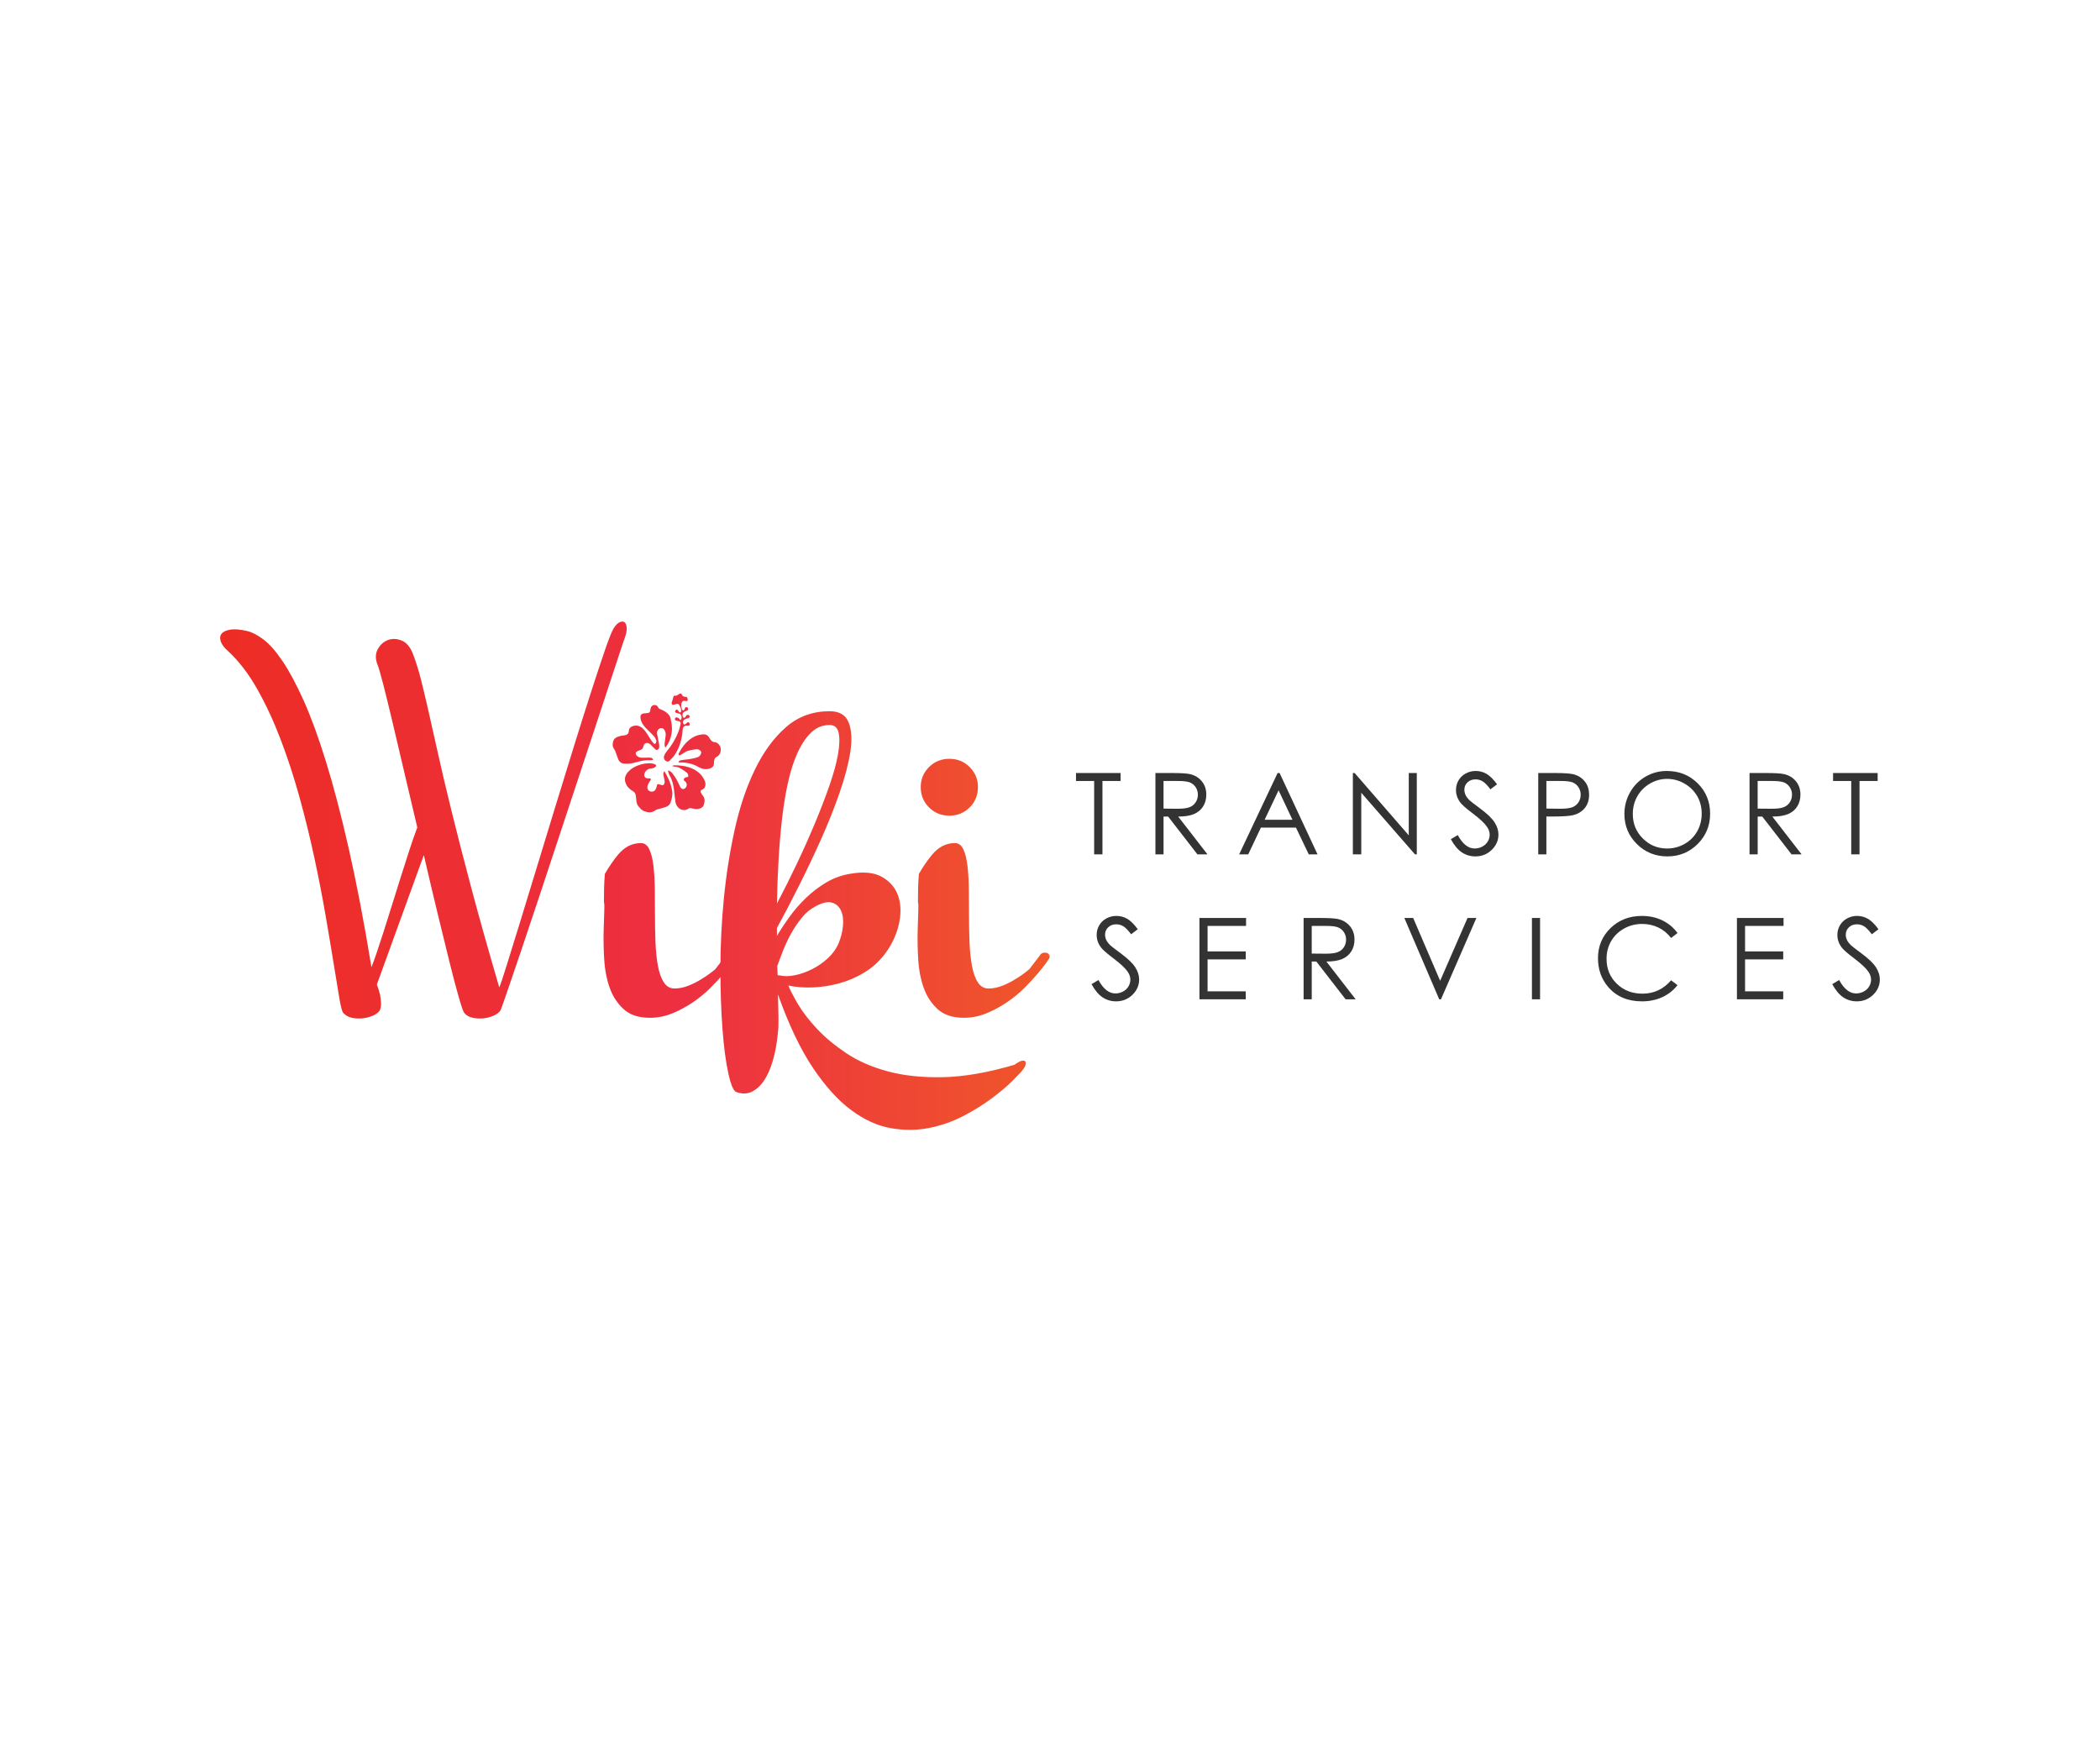 <?xml version="1.0" encoding="utf-8"?>
<!-- Generator: Adobe Illustrator 16.0.0, SVG Export Plug-In . SVG Version: 6.00 Build 0)  -->
<!DOCTYPE svg PUBLIC "-//W3C//DTD SVG 1.1//EN" "http://www.w3.org/Graphics/SVG/1.1/DTD/svg11.dtd">
<svg version="1.1" id="Layer_1" xmlns="http://www.w3.org/2000/svg" xmlns:xlink="http://www.w3.org/1999/xlink" x="0px" y="0px"
	 width="292.5px" height="244px" viewBox="0 0 292.5 244" enable-background="new 0 0 292.5 244" xml:space="preserve">
<rect x="-6.377" y="-7" fill="#FFFFFF" width="305" height="255"/>
<g>
	<g>
		<path fill="#333333" d="M149.872,108.804v-1.109h6.209v1.109h-2.526v10.222h-1.155v-10.222H149.872z"/>
		<path fill="#333333" d="M160.932,107.694h2.257c1.259,0,2.11,0.052,2.558,0.155c0.672,0.153,1.219,0.484,1.641,0.99
			c0.421,0.507,0.632,1.13,0.632,1.87c0,0.618-0.146,1.16-0.436,1.628s-0.705,0.821-1.244,1.061s-1.284,0.361-2.234,0.366
			l4.076,5.261h-1.401l-4.075-5.261h-0.641v5.261h-1.132V107.694z M162.063,108.804v3.852l1.952,0.016
			c0.756,0,1.315-0.071,1.678-0.216c0.363-0.144,0.646-0.373,0.85-0.689c0.203-0.315,0.305-0.669,0.305-1.06
			c0-0.379-0.104-0.726-0.309-1.036s-0.476-0.532-0.811-0.666c-0.334-0.134-0.89-0.2-1.666-0.2H162.063z"/>
		<path fill="#333333" d="M178.23,107.694l5.283,11.331h-1.222l-1.783-3.728h-4.882l-1.765,3.728h-1.264l5.354-11.331H178.23z
			 M178.087,110.103l-1.941,4.102h3.874L178.087,110.103z"/>
		<path fill="#333333" d="M188.435,119.025v-11.331h0.246l7.541,8.687v-8.687h1.117v11.331h-0.254l-7.48-8.58v8.58H188.435z"/>
		<path fill="#333333" d="M202.081,116.915l0.963-0.577c0.678,1.248,1.461,1.872,2.35,1.872c0.38,0,0.736-0.089,1.071-0.267
			c0.333-0.177,0.587-0.414,0.762-0.712s0.263-0.614,0.263-0.947c0-0.38-0.129-0.753-0.386-1.117
			c-0.354-0.503-1.001-1.109-1.941-1.818c-0.944-0.713-1.533-1.229-1.764-1.548c-0.4-0.534-0.601-1.112-0.601-1.733
			c0-0.493,0.118-0.942,0.354-1.348c0.236-0.406,0.567-0.726,0.996-0.96c0.43-0.233,0.896-0.351,1.398-0.351
			c0.535,0,1.034,0.133,1.499,0.396c0.464,0.265,0.956,0.752,1.476,1.46l-0.925,0.701c-0.427-0.565-0.789-0.937-1.09-1.116
			c-0.301-0.181-0.628-0.271-0.982-0.271c-0.457,0-0.831,0.14-1.12,0.416c-0.291,0.277-0.437,0.619-0.437,1.024
			c0,0.247,0.052,0.485,0.154,0.717s0.291,0.483,0.562,0.755c0.149,0.144,0.637,0.521,1.464,1.132
			c0.98,0.725,1.653,1.369,2.019,1.935c0.364,0.564,0.547,1.132,0.547,1.702c0,0.822-0.312,1.536-0.937,2.142
			c-0.623,0.606-1.383,0.909-2.276,0.909c-0.688,0-1.312-0.184-1.872-0.551C203.069,118.394,202.554,117.778,202.081,116.915z"/>
		<path fill="#333333" d="M214.257,107.694h2.258c1.293,0,2.167,0.057,2.619,0.17c0.646,0.158,1.175,0.486,1.586,0.982
			c0.411,0.495,0.617,1.118,0.617,1.867c0,0.756-0.201,1.379-0.602,1.868c-0.4,0.491-0.952,0.821-1.656,0.99
			c-0.514,0.123-1.474,0.185-2.881,0.185h-0.809v5.269h-1.133V107.694z M215.39,108.804v3.844l1.918,0.023
			c0.775,0,1.343-0.07,1.702-0.212c0.359-0.141,0.642-0.368,0.848-0.684c0.205-0.315,0.309-0.668,0.309-1.058
			c0-0.379-0.104-0.726-0.309-1.041c-0.206-0.315-0.477-0.539-0.813-0.673c-0.336-0.134-0.887-0.2-1.651-0.2H215.39z"/>
		<path fill="#333333" d="M232.152,107.409c1.716,0,3.153,0.573,4.309,1.718c1.157,1.146,1.735,2.556,1.735,4.229
			c0,1.659-0.578,3.065-1.731,4.222c-1.153,1.155-2.561,1.733-4.22,1.733c-1.681,0-3.099-0.575-4.255-1.726
			s-1.734-2.543-1.734-4.176c0-1.089,0.264-2.098,0.79-3.027s1.244-1.657,2.154-2.184
			C230.109,107.673,231.094,107.409,232.152,107.409z M232.202,108.511c-0.838,0-1.633,0.219-2.384,0.655
			c-0.751,0.438-1.337,1.026-1.759,1.766c-0.422,0.74-0.633,1.565-0.633,2.475c0,1.347,0.467,2.483,1.4,3.412
			c0.934,0.927,2.059,1.392,3.375,1.392c0.88,0,1.693-0.214,2.442-0.641c0.748-0.427,1.332-1.01,1.752-1.75
			c0.418-0.74,0.628-1.562,0.628-2.467c0-0.899-0.21-1.713-0.628-2.439c-0.42-0.728-1.01-1.31-1.771-1.747
			C233.864,108.729,233.057,108.511,232.202,108.511z"/>
		<path fill="#333333" d="M243.685,107.694h2.258c1.258,0,2.111,0.052,2.558,0.155c0.673,0.153,1.22,0.484,1.641,0.99
			c0.421,0.507,0.632,1.13,0.632,1.87c0,0.618-0.146,1.16-0.435,1.628c-0.291,0.468-0.705,0.821-1.244,1.061
			c-0.54,0.239-1.284,0.361-2.234,0.366l4.074,5.261h-1.4l-4.075-5.261h-0.641v5.261h-1.133V107.694z M244.817,108.804v3.852
			l1.952,0.016c0.757,0,1.315-0.071,1.679-0.216c0.362-0.144,0.646-0.373,0.849-0.689c0.202-0.315,0.305-0.669,0.305-1.06
			c0-0.379-0.103-0.726-0.309-1.036s-0.476-0.532-0.81-0.666c-0.335-0.134-0.891-0.2-1.667-0.2H244.817z"/>
		<path fill="#333333" d="M255.322,108.804v-1.109h6.208v1.109h-2.526v10.222h-1.155v-10.222H255.322z"/>
	</g>
	<g>
		<path fill="#333333" d="M152.034,137.109l0.964-0.577c0.678,1.247,1.461,1.871,2.349,1.871c0.381,0,0.737-0.088,1.072-0.266
			c0.333-0.177,0.587-0.415,0.762-0.713c0.175-0.297,0.262-0.613,0.262-0.947c0-0.38-0.129-0.752-0.386-1.117
			c-0.354-0.503-1.001-1.108-1.94-1.818c-0.945-0.713-1.533-1.229-1.764-1.548c-0.4-0.534-0.602-1.111-0.602-1.733
			c0-0.492,0.118-0.941,0.354-1.348c0.236-0.405,0.569-0.726,0.998-0.96c0.428-0.233,0.895-0.35,1.397-0.35
			c0.534,0,1.034,0.132,1.499,0.396s0.956,0.751,1.475,1.46l-0.925,0.701c-0.426-0.565-0.789-0.938-1.089-1.117
			c-0.301-0.18-0.629-0.27-0.982-0.27c-0.458,0-0.831,0.139-1.121,0.416c-0.291,0.277-0.436,0.619-0.436,1.024
			c0,0.247,0.052,0.485,0.154,0.716c0.103,0.232,0.29,0.483,0.562,0.756c0.149,0.144,0.638,0.521,1.464,1.132
			c0.98,0.724,1.653,1.369,2.018,1.934c0.365,0.564,0.548,1.133,0.548,1.702c0,0.822-0.312,1.536-0.937,2.143
			c-0.623,0.605-1.383,0.908-2.276,0.908c-0.688,0-1.312-0.184-1.872-0.551S152.507,137.972,152.034,137.109z"/>
		<path fill="#333333" d="M167.066,127.889h6.493v1.108h-5.361v3.552h5.315v1.109h-5.315v4.453h5.315v1.108h-6.447V127.889z"/>
		<path fill="#333333" d="M181.573,127.889h2.257c1.259,0,2.11,0.052,2.558,0.154c0.673,0.154,1.22,0.484,1.641,0.991
			c0.422,0.506,0.632,1.129,0.632,1.87c0,0.617-0.146,1.16-0.435,1.627c-0.291,0.468-0.705,0.822-1.245,1.062
			c-0.539,0.238-1.284,0.361-2.233,0.366l4.075,5.261h-1.4l-4.076-5.261h-0.64v5.261h-1.133V127.889z M182.706,128.997v3.852
			l1.951,0.017c0.756,0,1.315-0.072,1.679-0.217c0.362-0.143,0.645-0.373,0.849-0.688c0.203-0.316,0.305-0.669,0.305-1.06
			c0-0.38-0.103-0.726-0.308-1.036c-0.206-0.311-0.477-0.533-0.812-0.667c-0.334-0.133-0.89-0.2-1.666-0.2H182.706z"/>
		<path fill="#333333" d="M195.604,127.889h1.231l3.757,8.754l3.816-8.754h1.232l-4.931,11.331h-0.246L195.604,127.889z"/>
		<path fill="#333333" d="M213.376,127.889h1.133v11.331h-1.133V127.889z"/>
		<path fill="#333333" d="M233.653,129.991l-0.894,0.686c-0.493-0.642-1.085-1.129-1.775-1.46c-0.691-0.331-1.45-0.496-2.277-0.496
			c-0.902,0-1.74,0.217-2.511,0.65s-1.367,1.017-1.791,1.749c-0.423,0.731-0.635,1.555-0.635,2.469c0,1.382,0.474,2.534,1.421,3.459
			c0.947,0.924,2.143,1.387,3.586,1.387c1.587,0,2.914-0.622,3.982-1.864l0.894,0.678c-0.565,0.719-1.27,1.274-2.114,1.668
			c-0.846,0.393-1.789,0.589-2.832,0.589c-1.981,0-3.545-0.66-4.69-1.979c-0.961-1.115-1.44-2.46-1.44-4.037
			c0-1.658,0.581-3.054,1.745-4.186c1.163-1.134,2.62-1.699,4.371-1.699c1.058,0,2.013,0.209,2.866,0.628
			C232.41,128.649,233.108,129.236,233.653,129.991z"/>
		<path fill="#333333" d="M241.929,127.889h6.494v1.108h-5.361v3.552h5.315v1.109h-5.315v4.453h5.315v1.108h-6.448V127.889z"/>
		<path fill="#333333" d="M255.204,137.109l0.962-0.577c0.678,1.247,1.461,1.871,2.35,1.871c0.38,0,0.737-0.088,1.071-0.266
			c0.333-0.177,0.588-0.415,0.762-0.713c0.175-0.297,0.263-0.613,0.263-0.947c0-0.38-0.129-0.752-0.385-1.117
			c-0.354-0.503-1.002-1.108-1.942-1.818c-0.945-0.713-1.532-1.229-1.764-1.548c-0.4-0.534-0.601-1.111-0.601-1.733
			c0-0.492,0.118-0.941,0.354-1.348c0.236-0.405,0.568-0.726,0.997-0.96c0.429-0.233,0.895-0.35,1.398-0.35
			c0.534,0,1.033,0.132,1.498,0.396s0.957,0.751,1.476,1.46l-0.925,0.701c-0.426-0.565-0.789-0.938-1.09-1.117
			s-0.628-0.27-0.981-0.27c-0.457,0-0.832,0.139-1.121,0.416c-0.29,0.277-0.436,0.619-0.436,1.024c0,0.247,0.051,0.485,0.153,0.716
			c0.103,0.232,0.291,0.483,0.563,0.756c0.148,0.144,0.636,0.521,1.463,1.132c0.98,0.724,1.653,1.369,2.019,1.934
			c0.364,0.564,0.547,1.133,0.547,1.702c0,0.822-0.312,1.536-0.936,2.143c-0.624,0.605-1.383,0.908-2.277,0.908
			c-0.688,0-1.312-0.184-1.871-0.551S255.676,137.972,255.204,137.109z"/>
	</g>
	<g>
		<defs>
			<path id="SVGID_1_" d="M85.479,87.527c0.264-0.423,0.535-0.7,0.813-0.833c0.277-0.132,0.502-0.139,0.674-0.02
				c0.171,0.119,0.278,0.356,0.317,0.714c0.04,0.356-0.033,0.812-0.218,1.367c-0.105,0.265-0.422,1.203-0.951,2.815
				c-0.529,1.611-1.196,3.641-2.002,6.085c-0.806,2.445-1.711,5.188-2.716,8.228s-2.029,6.139-3.072,9.297
				c-1.044,3.159-2.062,6.238-3.054,9.238c-0.991,2.999-1.89,5.689-2.696,8.067c-0.806,2.38-1.466,4.322-1.982,5.829
				c-0.516,1.507-0.813,2.325-0.892,2.458c-0.158,0.264-0.449,0.495-0.872,0.693c-0.423,0.198-0.892,0.33-1.408,0.396
				c-0.515,0.065-1.031,0.046-1.546-0.06c-0.515-0.105-0.919-0.331-1.209-0.674c-0.132-0.158-0.384-0.879-0.754-2.161
				s-0.806-2.934-1.308-4.956c-0.502-2.021-1.064-4.321-1.686-6.898c-0.622-2.577-1.249-5.239-1.883-7.988
				c-0.661,1.823-1.368,3.772-2.122,5.848c-0.753,2.075-1.46,4.023-2.121,5.848c-0.767,2.114-1.533,4.229-2.3,6.344
				c0.185,0.476,0.331,0.938,0.437,1.389c0.079,0.369,0.125,0.765,0.138,1.188c0.013,0.423-0.046,0.766-0.178,1.031
				c-0.159,0.264-0.45,0.495-0.872,0.693c-0.423,0.198-0.899,0.33-1.427,0.396c-0.529,0.065-1.045,0.046-1.546-0.06
				c-0.502-0.105-0.912-0.331-1.229-0.674c-0.158-0.158-0.343-0.859-0.555-2.102c-0.212-1.243-0.476-2.848-0.793-4.816
				c-0.317-1.97-0.694-4.217-1.13-6.74c-0.436-2.524-0.952-5.174-1.546-7.949s-1.282-5.577-2.061-8.405
				c-0.78-2.828-1.659-5.524-2.637-8.089c-0.978-2.562-2.068-4.909-3.271-7.037c-1.203-2.127-2.544-3.878-4.025-5.253
				c-0.528-0.449-0.872-0.892-1.031-1.328c-0.158-0.437-0.131-0.8,0.08-1.09c0.211-0.291,0.614-0.489,1.209-0.596
				c0.595-0.104,1.395-0.039,2.398,0.199c0.662,0.158,1.407,0.549,2.24,1.169c0.833,0.621,1.719,1.626,2.657,3.014
				c0.938,1.388,1.917,3.211,2.934,5.471s2.055,5.095,3.112,8.505c1.057,3.409,2.121,7.473,3.191,12.191
				c1.07,4.718,2.122,10.209,3.152,16.474c0.185-0.45,0.423-1.104,0.714-1.963c0.291-0.859,0.614-1.844,0.971-2.954
				c0.357-1.109,0.733-2.306,1.13-3.587c0.397-1.282,0.799-2.571,1.209-3.866c0.41-1.295,0.813-2.558,1.21-3.786
				c0.396-1.229,0.779-2.333,1.15-3.312c-0.635-2.669-1.249-5.279-1.844-7.83s-1.137-4.856-1.625-6.918
				c-0.49-2.062-0.912-3.787-1.27-5.174c-0.357-1.388-0.614-2.28-0.773-2.677c-0.344-0.845-0.344-1.586,0-2.22
				c0.343-0.635,0.819-1.063,1.427-1.288s1.249-0.199,1.923,0.078c0.675,0.278,1.196,0.906,1.567,1.884
				c0.421,1.11,0.792,2.293,1.109,3.549c0.318,1.256,0.667,2.729,1.051,4.42c0.382,1.692,0.825,3.668,1.328,5.928
				c0.502,2.26,1.13,4.923,1.884,7.989c0.753,3.066,1.665,6.614,2.735,10.645c1.07,4.03,2.372,8.663,3.906,13.896
				c0.185-0.423,0.521-1.421,1.01-2.993c0.489-1.573,1.091-3.516,1.805-5.828c0.713-2.313,1.499-4.883,2.358-7.712
				c0.858-2.827,1.738-5.709,2.637-8.643c0.898-2.934,1.784-5.809,2.656-8.623c0.873-2.815,1.679-5.366,2.419-7.652
				c0.74-2.285,1.374-4.196,1.903-5.729C84.857,88.849,85.241,87.897,85.479,87.527z"/>
		</defs>
		<clipPath id="SVGID_2_">
			<use xlink:href="#SVGID_1_"  overflow="visible"/>
		</clipPath>
		<linearGradient id="SVGID_3_" gradientUnits="userSpaceOnUse" x1="26.561" y1="120.983" x2="149.618" y2="120.983">
			<stop  offset="0.025" style="stop-color:#ED2D24"/>
			<stop  offset="0.551" style="stop-color:#ED2F41"/>
			<stop  offset="0.914" style="stop-color:#EF512D"/>
			<stop  offset="1" style="stop-color:#F05A28"/>
		</linearGradient>
		
			<rect x="26.562" y="81.857" clip-path="url(#SVGID_2_)" fill-rule="evenodd" clip-rule="evenodd" fill="url(#SVGID_3_)" width="123.057" height="78.251"/>
	</g>
	<g>
		<defs>
			<path id="SVGID_4_" d="M118.349,121.747c1.92-0.353,3.439-0.2,4.561,0.456c1.12,0.655,1.863,1.568,2.232,2.735
				c0.367,1.17,0.376,2.49,0.024,3.961c-0.354,1.473-1.025,2.849-2.017,4.129c-0.768,0.992-1.697,1.816-2.785,2.472
				c-1.088,0.657-2.24,1.152-3.456,1.489c-1.216,0.335-2.441,0.528-3.673,0.575c-1.232,0.048-2.375-0.039-3.432-0.264
				c0.256,0.641,0.704,1.505,1.344,2.592c0.64,1.089,1.512,2.226,2.616,3.409c1.104,1.185,2.464,2.32,4.081,3.408
				c1.616,1.088,3.545,1.937,5.786,2.545c2.239,0.607,4.824,0.88,7.753,0.815c2.928-0.064,6.232-0.641,9.913-1.728
				c0.448-0.321,0.792-0.504,1.031-0.553c0.24-0.048,0.4-0.017,0.48,0.096s0.088,0.28,0.023,0.505
				c-0.063,0.224-0.19,0.447-0.383,0.672c-0.192,0.256-0.656,0.751-1.393,1.488c-0.736,0.735-1.688,1.544-2.856,2.425
				c-1.168,0.879-2.505,1.711-4.008,2.496c-1.505,0.783-3.105,1.344-4.802,1.68s-3.465,0.344-5.305,0.023
				c-1.841-0.319-3.673-1.151-5.497-2.496c-1.824-1.344-3.608-3.312-5.353-5.904c-1.744-2.593-3.368-6.001-4.872-10.226
				c0.031,1.248,0.056,2.329,0.072,3.24c0.016,0.913-0.009,1.577-0.072,1.992c-0.128,1.44-0.36,2.744-0.696,3.913
				c-0.336,1.168-0.752,2.119-1.249,2.856c-0.496,0.735-1.072,1.255-1.728,1.56s-1.369,0.312-2.136,0.024
				c-0.384-0.128-0.752-0.992-1.104-2.592c-0.353-1.602-0.625-3.656-0.816-6.169c-0.191-2.513-0.288-5.353-0.288-8.521
				s0.161-6.393,0.48-9.674c0.32-3.28,0.824-6.48,1.513-9.601c0.688-3.121,1.624-5.905,2.809-8.354
				c1.183-2.448,2.624-4.417,4.32-5.905c1.696-1.487,3.729-2.231,6.097-2.231c1.344,0,2.224,0.521,2.641,1.56
				c0.415,1.041,0.495,2.4,0.239,4.081c-0.256,1.68-0.761,3.6-1.512,5.761c-0.752,2.16-1.633,4.36-2.641,6.601
				s-2.049,4.425-3.121,6.553c-1.072,2.129-2.056,4.009-2.952,5.642v1.104c0.511-0.863,1.104-1.76,1.776-2.688
				c0.672-0.928,1.432-1.8,2.28-2.616c0.848-0.816,1.784-1.527,2.809-2.137C116.108,122.339,117.196,121.938,118.349,121.747z
				 M115.564,101.007c-0.993,0-1.849,0.346-2.568,1.032c-0.721,0.689-1.353,1.626-1.897,2.809c-0.544,1.185-0.992,2.576-1.344,4.177
				c-0.353,1.602-0.632,3.32-0.84,5.161s-0.368,3.761-0.479,5.761c-0.113,2.001-0.185,3.977-0.216,5.929
				c0.927-1.76,1.848-3.6,2.76-5.521c0.913-1.92,1.752-3.8,2.521-5.641c0.768-1.841,1.44-3.584,2.016-5.233
				c0.576-1.647,0.976-3.104,1.2-4.369c0.224-1.264,0.256-2.263,0.096-3C116.651,101.376,116.237,101.007,115.564,101.007z
				 M116.812,131.396c0.32-0.769,0.521-1.567,0.6-2.399c0.08-0.832-0.008-1.536-0.264-2.112c-0.257-0.577-0.672-0.952-1.248-1.129
				c-0.576-0.175-1.345-0.008-2.305,0.504c-0.736,0.385-1.393,0.937-1.968,1.657c-0.576,0.719-1.08,1.48-1.512,2.279
				c-0.432,0.801-0.8,1.593-1.104,2.377c-0.304,0.784-0.552,1.448-0.744,1.992c0,0.225,0.008,0.44,0.024,0.648
				c0.016,0.208,0.023,0.424,0.023,0.647l0.384,0.048c0.576,0.128,1.256,0.112,2.04-0.048c0.784-0.159,1.576-0.439,2.376-0.84
				c0.8-0.399,1.536-0.912,2.208-1.537C115.997,132.86,116.492,132.164,116.812,131.396z"/>
		</defs>
		<clipPath id="SVGID_5_">
			<use xlink:href="#SVGID_4_"  overflow="visible"/>
		</clipPath>
		<linearGradient id="SVGID_6_" gradientUnits="userSpaceOnUse" x1="26.561" y1="120.983" x2="149.618" y2="120.983">
			<stop  offset="0.025" style="stop-color:#ED2D24"/>
			<stop  offset="0.551" style="stop-color:#ED2F41"/>
			<stop  offset="0.914" style="stop-color:#EF512D"/>
			<stop  offset="1" style="stop-color:#F05A28"/>
		</linearGradient>
		
			<rect x="26.562" y="81.857" clip-path="url(#SVGID_5_)" fill-rule="evenodd" clip-rule="evenodd" fill="url(#SVGID_6_)" width="123.057" height="78.251"/>
	</g>
	<g>
		<defs>
			<path id="SVGID_7_" d="M132.23,113.636c1.119,0,2.064-0.384,2.832-1.152c0.769-0.768,1.152-1.711,1.152-2.832
				c0-1.088-0.384-2.017-1.152-2.784c-0.768-0.769-1.713-1.153-2.832-1.153c-1.121,0-2.064,0.385-2.833,1.153
				c-0.768,0.768-1.152,1.696-1.152,2.784c0,1.121,0.385,2.064,1.152,2.832C130.166,113.252,131.109,113.636,132.23,113.636z"/>
		</defs>
		<clipPath id="SVGID_8_">
			<use xlink:href="#SVGID_7_"  overflow="visible"/>
		</clipPath>
		<linearGradient id="SVGID_9_" gradientUnits="userSpaceOnUse" x1="26.561" y1="120.983" x2="149.618" y2="120.983">
			<stop  offset="0.025" style="stop-color:#ED2D24"/>
			<stop  offset="0.551" style="stop-color:#ED2F41"/>
			<stop  offset="0.914" style="stop-color:#EF512D"/>
			<stop  offset="1" style="stop-color:#F05A28"/>
		</linearGradient>
		
			<rect x="26.562" y="81.857" clip-path="url(#SVGID_8_)" fill-rule="evenodd" clip-rule="evenodd" fill="url(#SVGID_9_)" width="123.057" height="78.251"/>
	</g>
	<g>
		<defs>
			<path id="SVGID_10_" d="M145.53,132.721c-0.353,0-0.592,0.145-0.72,0.432l-1.439,1.873c-0.609,0.512-1.233,0.96-1.873,1.344
				c-0.545,0.353-1.152,0.664-1.824,0.937s-1.329,0.408-1.968,0.408c-0.642,0-1.146-0.288-1.513-0.864
				c-0.368-0.576-0.641-1.345-0.816-2.305c-0.177-0.96-0.288-2.04-0.336-3.24s-0.072-2.44-0.072-3.721
				c0-1.279-0.009-2.52-0.024-3.721c-0.016-1.2-0.079-2.28-0.191-3.24s-0.305-1.729-0.576-2.305
				c-0.272-0.576-0.664-0.864-1.176-0.864c-1.217,0-2.272,0.537-3.169,1.608c-0.631,0.755-1.245,1.65-1.844,2.682
				c-0.118,1.305-0.132,2.627-0.131,3.914c0.054,0.2,0.072,0.528,0.055,0.99c-0.032,0.815-0.064,1.824-0.096,3.024
				c-0.032,1.199-0.009,2.513,0.071,3.937s0.328,2.736,0.744,3.936c0.416,1.201,1.064,2.209,1.944,3.025
				c0.88,0.815,2.104,1.224,3.673,1.224c1.088,0,2.137-0.207,3.145-0.624c1.008-0.415,1.96-0.928,2.856-1.536
				c0.896-0.607,1.704-1.272,2.424-1.992c0.721-0.72,1.345-1.393,1.873-2.016c0.527-0.625,0.936-1.145,1.224-1.561
				c0.288-0.417,0.433-0.641,0.433-0.673C146.203,132.944,145.979,132.721,145.53,132.721z"/>
		</defs>
		<clipPath id="SVGID_11_">
			<use xlink:href="#SVGID_10_"  overflow="visible"/>
		</clipPath>
		<linearGradient id="SVGID_12_" gradientUnits="userSpaceOnUse" x1="26.561" y1="120.983" x2="149.618" y2="120.983">
			<stop  offset="0.025" style="stop-color:#ED2D24"/>
			<stop  offset="0.551" style="stop-color:#ED2F41"/>
			<stop  offset="0.914" style="stop-color:#EF512D"/>
			<stop  offset="1" style="stop-color:#F05A28"/>
		</linearGradient>
		
			<rect x="26.562" y="81.857" clip-path="url(#SVGID_11_)" fill-rule="evenodd" clip-rule="evenodd" fill="url(#SVGID_12_)" width="123.057" height="78.251"/>
	</g>
	<g>
		<defs>
			<path id="SVGID_13_" d="M101.79,132.721c-0.352,0-0.592,0.145-0.72,0.432l-1.44,1.873c-0.609,0.512-1.232,0.96-1.873,1.344
				c-0.545,0.353-1.152,0.664-1.824,0.937c-0.672,0.272-1.329,0.408-1.968,0.408c-0.641,0-1.145-0.288-1.512-0.864
				c-0.369-0.576-0.641-1.345-0.817-2.305c-0.176-0.96-0.287-2.04-0.335-3.24c-0.048-1.2-0.072-2.44-0.072-3.721
				c0-1.279-0.008-2.52-0.023-3.721c-0.016-1.2-0.081-2.28-0.192-3.24c-0.113-0.96-0.304-1.729-0.576-2.305
				s-0.664-0.864-1.176-0.864c-1.217,0-2.272,0.537-3.168,1.608c-0.631,0.755-1.245,1.65-1.844,2.682
				c-0.118,1.305-0.132,2.627-0.13,3.914c0.053,0.2,0.072,0.528,0.054,0.99c-0.032,0.815-0.064,1.824-0.095,3.024
				c-0.032,1.199-0.009,2.513,0.072,3.937c0.079,1.424,0.328,2.736,0.744,3.936c0.416,1.201,1.063,2.209,1.944,3.025
				c0.88,0.815,2.104,1.224,3.673,1.224c1.088,0,2.136-0.207,3.144-0.624c1.008-0.415,1.96-0.928,2.856-1.536
				c0.896-0.607,1.705-1.272,2.425-1.992c0.72-0.72,1.344-1.393,1.873-2.016c0.527-0.625,0.936-1.145,1.224-1.561
				c0.288-0.417,0.432-0.641,0.432-0.673C102.462,132.944,102.238,132.721,101.79,132.721z"/>
		</defs>
		<clipPath id="SVGID_14_">
			<use xlink:href="#SVGID_13_"  overflow="visible"/>
		</clipPath>
		<linearGradient id="SVGID_15_" gradientUnits="userSpaceOnUse" x1="26.561" y1="120.983" x2="149.618" y2="120.983">
			<stop  offset="0.025" style="stop-color:#ED2D24"/>
			<stop  offset="0.551" style="stop-color:#ED2F41"/>
			<stop  offset="0.914" style="stop-color:#EF512D"/>
			<stop  offset="1" style="stop-color:#F05A28"/>
		</linearGradient>
		
			<rect x="26.562" y="81.857" clip-path="url(#SVGID_14_)" fill-rule="evenodd" clip-rule="evenodd" fill="url(#SVGID_15_)" width="123.057" height="78.251"/>
	</g>
	<g>
		<linearGradient id="SVGID_16_" gradientUnits="userSpaceOnUse" x1="34.452" y1="103.11" x2="142.671" y2="101.533">
			<stop  offset="0.025" style="stop-color:#ED2D24"/>
			<stop  offset="0.551" style="stop-color:#ED2F41"/>
			<stop  offset="0.914" style="stop-color:#EF512D"/>
			<stop  offset="1" style="stop-color:#F05A28"/>
		</linearGradient>
		<path fill="url(#SVGID_16_)" d="M87.779,106.376c0.342-0.049,0.679-0.137,1.014-0.229c0.573-0.157,1.148-0.274,1.748-0.237
			c0.109,0.007,0.221-0.008,0.331-0.022c0.036-0.004,0.087-0.031,0.097-0.06c0.008-0.026-0.023-0.074-0.047-0.103
			c-0.127-0.146-0.301-0.175-0.479-0.175c-0.332-0.001-0.665,0.018-0.996,0.014c-0.288-0.004-0.558-0.074-0.767-0.296
			c-0.221-0.235-0.167-0.508,0.128-0.63c0.149-0.062,0.304-0.113,0.452-0.178c0.188-0.083,0.306-0.218,0.34-0.435
			c0.077-0.49,0.502-0.667,0.906-0.385c0.029,0.021,0.06,0.044,0.086,0.069c0.219,0.217,0.44,0.433,0.655,0.654
			c0.129,0.134,0.189,0.151,0.354,0.07c0.139-0.068,0.209-0.188,0.218-0.332c0.01-0.15,0-0.304-0.021-0.454
			c-0.023-0.169-0.071-0.334-0.104-0.502c-0.061-0.312-0.124-0.623-0.176-0.936c-0.04-0.235,0.041-0.441,0.207-0.605
			c0.265-0.263,0.623-0.218,0.822,0.098c0.148,0.231,0.197,0.488,0.169,0.756c-0.039,0.362-0.098,0.723-0.139,1.084
			c-0.023,0.211-0.003,0.417,0.097,0.629c0.386-0.494,0.636-1.027,0.788-1.61c0.22-0.847,0.138-1.685-0.077-2.518
			c-0.063-0.246-0.202-0.453-0.387-0.63c-0.31-0.297-0.687-0.48-1.08-0.631c-0.105-0.04-0.174-0.091-0.222-0.2
			c-0.094-0.218-0.264-0.358-0.512-0.363c-0.253-0.006-0.435,0.128-0.528,0.355c-0.053,0.128-0.066,0.275-0.084,0.416
			c-0.027,0.194-0.102,0.291-0.293,0.335c-0.076,0.018-0.155,0.021-0.233,0.03c-0.152,0.016-0.305,0.02-0.454,0.048
			c-0.237,0.044-0.374,0.184-0.388,0.423c-0.008,0.157,0.011,0.323,0.053,0.476c0.131,0.478,0.434,0.853,0.771,1.198
			c0.345,0.353,0.71,0.687,1.042,1.049c0.142,0.156,0.25,0.356,0.323,0.555c0.083,0.226-0.034,0.477-0.216,0.568
			c-0.291-0.249-0.502-0.563-0.701-0.885c-0.268-0.431-0.517-0.876-0.879-1.238c-0.397-0.395-0.87-0.567-1.414-0.402
			c-0.334,0.103-0.593,0.307-0.599,0.717c-0.003,0.273-0.161,0.459-0.426,0.535c-0.15,0.042-0.306,0.071-0.462,0.089
			c-0.416,0.048-0.806,0.153-1.118,0.453c-0.041,0.062-0.081,0.124-0.121,0.186c-0.03,0.101-0.07,0.199-0.088,0.302
			c-0.058,0.322-0.053,0.63,0.163,0.909c0.088,0.114,0.145,0.257,0.198,0.394c0.122,0.319,0.232,0.643,0.35,0.963
			c0.152,0.415,0.435,0.671,0.887,0.692C87.238,106.401,87.513,106.414,87.779,106.376z"/>
		<linearGradient id="SVGID_17_" gradientUnits="userSpaceOnUse" x1="34.555" y1="110.567" x2="142.784" y2="108.99">
			<stop  offset="0.025" style="stop-color:#ED2D24"/>
			<stop  offset="0.551" style="stop-color:#ED2F41"/>
			<stop  offset="0.914" style="stop-color:#EF512D"/>
			<stop  offset="1" style="stop-color:#F05A28"/>
		</linearGradient>
		<path fill="url(#SVGID_17_)" d="M93.089,108.474c-0.163-0.345-0.351-0.678-0.533-1.03c-0.156,0.166-0.188,0.341-0.156,0.523
			c0.041,0.231,0.1,0.46,0.151,0.69c0.039,0.173,0.052,0.347-0.02,0.516c-0.086,0.204-0.205,0.261-0.417,0.194
			c-0.101-0.031-0.199-0.073-0.3-0.105c-0.165-0.053-0.258-0.01-0.314,0.151c-0.031,0.091-0.033,0.192-0.069,0.28
			c-0.057,0.143-0.107,0.299-0.203,0.412c-0.163,0.193-0.504,0.235-0.731,0.127c-0.245-0.118-0.346-0.319-0.325-0.615
			c0.014-0.196,0.091-0.364,0.194-0.526c0.091-0.145,0.184-0.288,0.262-0.439c0.063-0.124,0.021-0.19-0.119-0.206
			c-0.078-0.009-0.156-0.001-0.235-0.001c-0.337-0.002-0.55-0.188-0.542-0.477c0.012-0.438,0.444-0.879,0.884-0.9
			c0.235-0.011,0.457-0.068,0.649-0.21c0.176-0.127,0.175-0.277-0.023-0.371c-0.146-0.068-0.313-0.108-0.475-0.128
			c-0.668-0.08-1.309,0.058-1.928,0.29c-0.5,0.189-0.955,0.461-1.324,0.858c-0.424,0.456-0.594,0.973-0.377,1.578
			c0.188,0.526,0.561,0.887,1.044,1.152c0.099,0.054,0.189,0.146,0.248,0.243c0.064,0.107,0.104,0.237,0.125,0.363
			c0.039,0.232,0.057,0.468,0.08,0.701c0.031,0.315,0.111,0.607,0.339,0.844c0.115,0.118,0.219,0.246,0.329,0.369
			c0.109,0.071,0.217,0.142,0.325,0.213c0.039,0.013,0.079,0.023,0.115,0.039c0.558,0.228,1.096,0.243,1.594-0.152
			c0.042-0.033,0.095-0.06,0.146-0.073c0.365-0.104,0.732-0.196,1.095-0.305c0.372-0.11,0.688-0.298,0.829-0.688
			c0.053-0.147,0.098-0.298,0.136-0.45c0.095-0.379,0.134-0.762,0.076-1.151C93.53,109.59,93.347,109.02,93.089,108.474z"/>
		<linearGradient id="SVGID_18_" gradientUnits="userSpaceOnUse" x1="34.56" y1="110.616" x2="142.782" y2="109.039">
			<stop  offset="0.025" style="stop-color:#ED2D24"/>
			<stop  offset="0.551" style="stop-color:#ED2F41"/>
			<stop  offset="0.914" style="stop-color:#EF512D"/>
			<stop  offset="1" style="stop-color:#F05A28"/>
		</linearGradient>
		<path fill="url(#SVGID_18_)" d="M97.818,109.999c0.319-0.132,0.426-0.39,0.443-0.701c0.014-0.252-0.076-0.482-0.186-0.703
			c-0.373-0.746-0.979-1.235-1.735-1.552c-0.797-0.333-1.637-0.435-2.493-0.419c-0.06,0.002-0.119,0.048-0.209,0.086
			c0.062,0.035,0.077,0.048,0.093,0.053c0.045,0.012,0.089,0.026,0.135,0.028c0.354,0.024,0.693,0.097,0.992,0.3
			c0.263,0.178,0.535,0.344,0.787,0.536c0.145,0.111,0.221,0.281,0.225,0.474c0.002,0.09-0.021,0.144-0.128,0.151
			c-0.09,0.007-0.182,0.035-0.265,0.071c-0.301,0.133-0.323,0.341-0.062,0.539c0.257,0.196,0.313,0.565,0.127,0.831
			c-0.237,0.337-0.623,0.303-0.8-0.066c-0.171-0.357-0.335-0.721-0.53-1.065c-0.16-0.283-0.349-0.553-0.545-0.812
			c-0.147-0.194-0.347-0.334-0.605-0.425c0.01,0.099,0.005,0.179,0.029,0.25c0.057,0.171,0.105,0.35,0.197,0.5
			c0.365,0.605,0.501,1.275,0.588,1.96c0.073,0.572,0.125,1.147,0.21,1.718c0.027,0.182,0.104,0.367,0.202,0.524
			c0.36,0.578,1.089,0.758,1.592,0.389c0.143-0.104,0.25-0.104,0.409-0.065c0.554,0.142,1.111,0.237,1.594-0.201
			c0.045-0.07,0.091-0.14,0.136-0.209c0.004-0.027,0.006-0.055,0.015-0.079c0.155-0.472,0.17-0.923-0.181-1.328
			c-0.075-0.086-0.134-0.188-0.192-0.287C97.522,110.258,97.566,110.103,97.818,109.999z"/>
		<linearGradient id="SVGID_19_" gradientUnits="userSpaceOnUse" x1="34.44" y1="102.226" x2="142.657" y2="100.648">
			<stop  offset="0.025" style="stop-color:#ED2D24"/>
			<stop  offset="0.551" style="stop-color:#ED2F41"/>
			<stop  offset="0.914" style="stop-color:#EF512D"/>
			<stop  offset="1" style="stop-color:#F05A28"/>
		</linearGradient>
		<path fill="url(#SVGID_19_)" d="M93.869,98.175c0.113-0.021,0.221-0.063,0.333-0.092c0.21-0.055,0.325-0.01,0.426,0.178
			c0.077,0.143,0.161,0.285,0.204,0.438c0.039,0.137,0.035,0.287,0.027,0.431c-0.003,0.049-0.071,0.125-0.116,0.13
			c-0.054,0.006-0.127-0.041-0.168-0.086c-0.06-0.068-0.088-0.165-0.149-0.231c-0.047-0.049-0.153-0.113-0.187-0.093
			c-0.083,0.05-0.161,0.134-0.202,0.223c-0.045,0.095,0.023,0.187,0.114,0.222c0.123,0.048,0.252,0.086,0.382,0.102
			c0.194,0.023,0.295,0.142,0.355,0.306c0.068,0.183,0.088,0.37-0.042,0.538c-0.026,0.034-0.072,0.052-0.113,0.08
			c-0.1-0.177-0.217-0.315-0.409-0.368c-0.147-0.04-0.272,0.031-0.313,0.174c-0.032,0.11,0.042,0.234,0.175,0.272
			c0.11,0.031,0.226,0.046,0.338,0.069c0.241,0.052,0.312,0.164,0.267,0.407c-0.11,0.589-0.305,1.149-0.565,1.688
			c-0.284,0.587-0.614,1.146-1.006,1.67c-0.24,0.319-0.521,0.611-0.687,0.984c-0.125,0.28-0.069,0.582,0.173,0.77
			c0.172,0.134,0.399,0.173,0.562-0.008c0.24-0.268,0.513-0.513,0.708-0.809c0.647-0.982,0.979-2.079,1.089-3.247
			c0.011-0.114,0.007-0.231,0.031-0.344c0.081-0.383,0.305-0.541,0.66-0.47c0.105,0.021,0.208,0.037,0.269-0.073
			c0.062-0.109,0.054-0.222-0.017-0.326c-0.081-0.121-0.209-0.129-0.314-0.027c-0.07,0.067-0.137,0.139-0.218,0.19
			c-0.166,0.108-0.292,0.052-0.339-0.141c-0.053-0.221,0.042-0.421,0.275-0.529c0.154-0.072,0.321-0.115,0.483-0.169
			c0.156-0.053,0.217-0.207,0.127-0.326c-0.123-0.164-0.378-0.146-0.475,0.034c-0.028,0.053-0.048,0.111-0.083,0.158
			c-0.124,0.16-0.267,0.142-0.348-0.042c-0.139-0.312-0.012-0.621,0.323-0.771c0.075-0.034,0.159-0.048,0.237-0.074
			c0.12-0.04,0.192-0.149,0.178-0.266c-0.014-0.119-0.125-0.234-0.235-0.239c-0.135-0.007-0.194,0.087-0.236,0.194
			c-0.021,0.051-0.028,0.11-0.057,0.155c-0.09,0.14-0.265,0.149-0.321,0.01c-0.131-0.329-0.188-0.669-0.037-1.008
			c0.099-0.221,0.278-0.271,0.508-0.189c0.078,0.027,0.201,0.012,0.267-0.035c0.046-0.033,0.047-0.154,0.04-0.233
			s-0.049-0.155-0.077-0.231c-0.039-0.026-0.078-0.052-0.116-0.076c-0.054-0.007-0.108-0.018-0.162-0.019
			c-0.22-0.003-0.373-0.088-0.457-0.307c-0.062-0.158-0.191-0.191-0.343-0.107c-0.125,0.068-0.235,0.163-0.359,0.232
			c-0.053,0.031-0.129,0.045-0.189,0.034c-0.161-0.03-0.238,0.002-0.29,0.153c-0.027,0.078-0.038,0.161-0.061,0.241
			c-0.043,0.149-0.079,0.303-0.14,0.444c-0.049,0.115-0.073,0.223-0.008,0.329C93.648,98.206,93.765,98.194,93.869,98.175z"/>
		<linearGradient id="SVGID_20_" gradientUnits="userSpaceOnUse" x1="34.477" y1="105.661" x2="142.717" y2="104.083">
			<stop  offset="0.025" style="stop-color:#ED2D24"/>
			<stop  offset="0.551" style="stop-color:#ED2F41"/>
			<stop  offset="0.914" style="stop-color:#EF512D"/>
			<stop  offset="1" style="stop-color:#F05A28"/>
		</linearGradient>
		<path fill="url(#SVGID_20_)" d="M99.992,103.584c-0.117-0.089-0.268-0.187-0.402-0.187c-0.28,0-0.466-0.116-0.611-0.334
			c-0.087-0.13-0.169-0.264-0.257-0.394c-0.17-0.253-0.401-0.372-0.714-0.363c-0.71,0.02-1.333,0.264-1.895,0.686
			c-0.683,0.515-1.166,1.189-1.558,1.938c-0.026,0.051-0.032,0.115-0.034,0.174c-0.002,0.104,0.059,0.141,0.154,0.117
			c0.049-0.013,0.098-0.031,0.141-0.058c0.194-0.116,0.382-0.241,0.577-0.354c0.14-0.08,0.28-0.174,0.432-0.214
			c0.309-0.079,0.624-0.132,0.938-0.185c0.206-0.033,0.419-0.049,0.611,0.053c0.291,0.152,0.346,0.302,0.255,0.568
			c-0.096,0.283-0.321,0.432-0.583,0.506c-0.56,0.159-1.133,0.259-1.714,0.308c-0.201,0.018-0.401,0.054-0.599,0.1
			c-0.124,0.029-0.207,0.117-0.21,0.268c0.045,0.002,0.085,0.006,0.126,0.006c0.91-0.011,1.774,0.151,2.582,0.606
			c0.548,0.308,1.131,0.467,1.762,0.189c0.257-0.114,0.411-0.269,0.437-0.546c0.015-0.161,0.025-0.321,0.041-0.482
			c0.024-0.24,0.128-0.43,0.353-0.542c0.069-0.035,0.137-0.079,0.197-0.128C100.531,104.896,100.521,103.985,99.992,103.584z"/>
	</g>
</g>
</svg>
